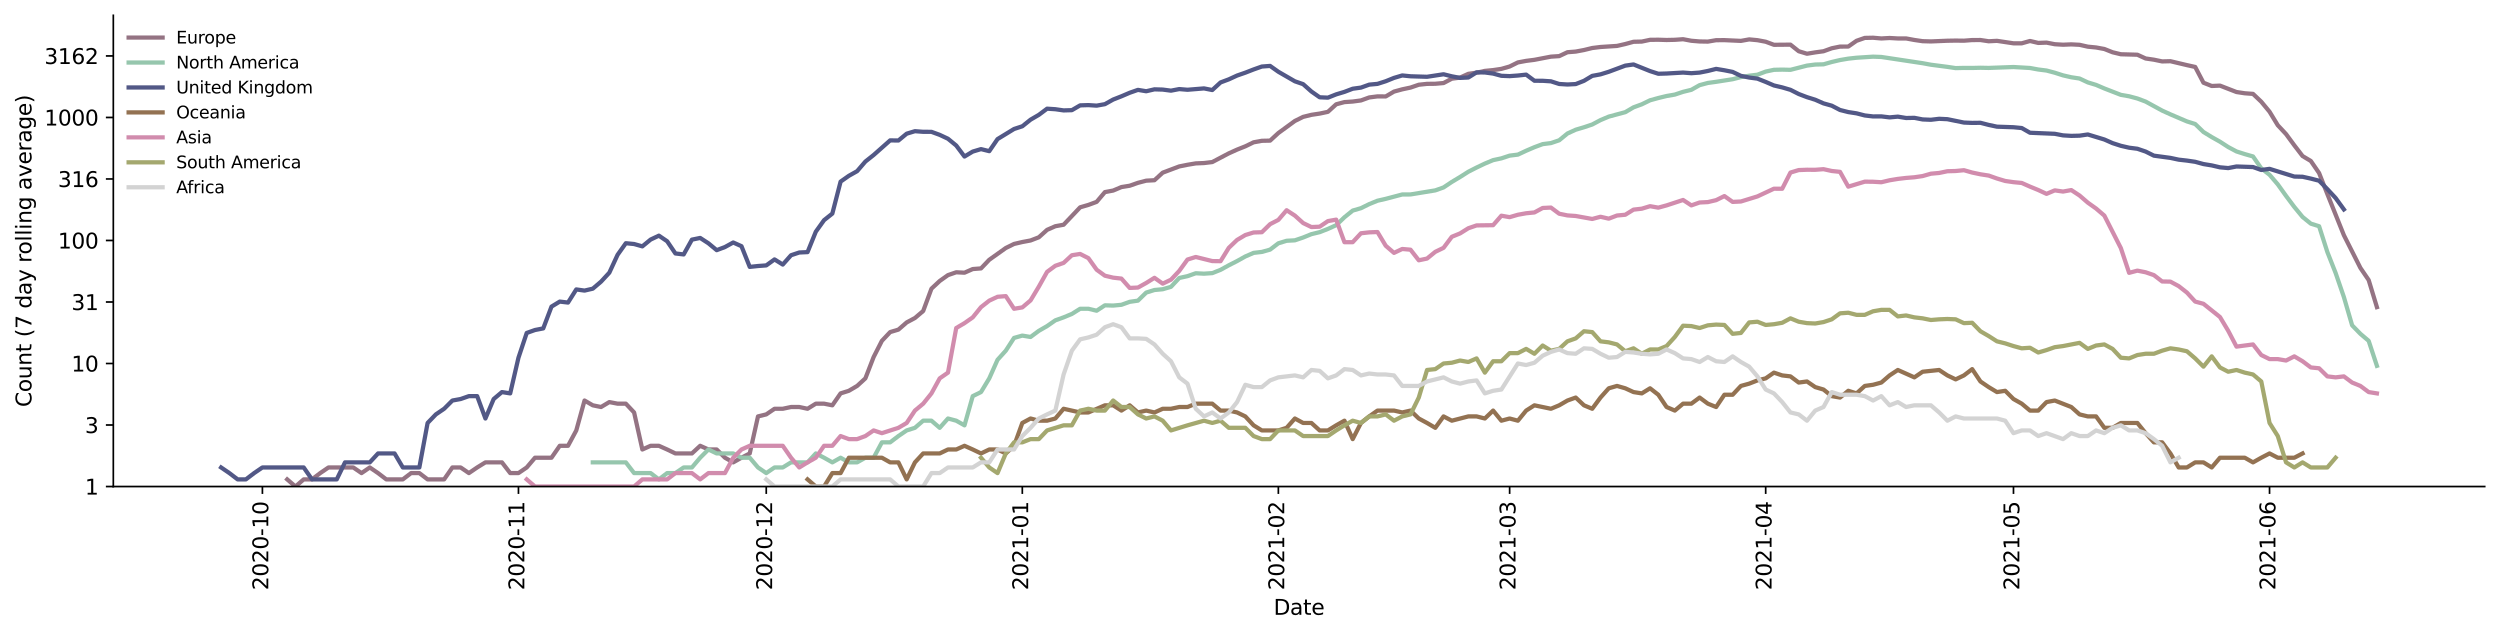 <?xml version="1.0" encoding="utf-8" standalone="no"?>
<!DOCTYPE svg PUBLIC "-//W3C//DTD SVG 1.1//EN"
  "http://www.w3.org/Graphics/SVG/1.1/DTD/svg11.dtd">
<svg height="298.621pt" version="1.1" viewBox="0 0 1176.528 298.621" width="1176.528pt" xmlns="http://www.w3.org/2000/svg" xmlns:xlink="http://www.w3.org/1999/xlink">
 <defs>
  <style type="text/css">*{stroke-linecap:butt;stroke-linejoin:round;}</style>
 </defs>
 <g id="figure_1">
  <g id="patch_1">
   <path d="M 0 298.621 
L 1176.528 298.621 
L 1176.528 0 
L 0 0 
z
" style="fill:#ffffff;"/>
  </g>
  <g id="axes_1">
   <g id="patch_2">
    <path d="M 53.328 228.96 
L 1169.328 228.96 
L 1169.328 7.2 
L 53.328 7.2 
z
" style="fill:#ffffff;"/>
   </g>
   <g id="matplotlib.axis_1">
    <g id="xtick_1">
     <g id="line2d_1">
      <defs>
       <path d="M 0 0 
L 0 3.5 
" id="maa27f90933" style="stroke:#000000;stroke-width:0.8;"/>
      </defs>
      <g>
       <use style="stroke:#000000;stroke-width:0.8;" x="123.491" xlink:href="#maa27f90933" y="228.96"/>
      </g>
     </g>
     <g id="text_1">
      <!-- 2020-10 -->
      <g transform="translate(126.251 277.743)rotate(-90)scale(0.1 -0.1)">
       <defs>
        <path d="M 1228 531 
L 3431 531 
L 3431 0 
L 469 0 
L 469 531 
Q 828 903 1448 1529 
Q 2069 2156 2228 2338 
Q 2531 2678 2651 2914 
Q 2772 3150 2772 3378 
Q 2772 3750 2511 3984 
Q 2250 4219 1831 4219 
Q 1534 4219 1204 4116 
Q 875 4013 500 3803 
L 500 4441 
Q 881 4594 1212 4672 
Q 1544 4750 1819 4750 
Q 2544 4750 2975 4387 
Q 3406 4025 3406 3419 
Q 3406 3131 3298 2873 
Q 3191 2616 2906 2266 
Q 2828 2175 2409 1742 
Q 1991 1309 1228 531 
z
" id="DejaVuSans-32" transform="scale(0.016)"/>
        <path d="M 2034 4250 
Q 1547 4250 1301 3770 
Q 1056 3291 1056 2328 
Q 1056 1369 1301 889 
Q 1547 409 2034 409 
Q 2525 409 2770 889 
Q 3016 1369 3016 2328 
Q 3016 3291 2770 3770 
Q 2525 4250 2034 4250 
z
M 2034 4750 
Q 2819 4750 3233 4129 
Q 3647 3509 3647 2328 
Q 3647 1150 3233 529 
Q 2819 -91 2034 -91 
Q 1250 -91 836 529 
Q 422 1150 422 2328 
Q 422 3509 836 4129 
Q 1250 4750 2034 4750 
z
" id="DejaVuSans-30" transform="scale(0.016)"/>
        <path d="M 313 2009 
L 1997 2009 
L 1997 1497 
L 313 1497 
L 313 2009 
z
" id="DejaVuSans-2d" transform="scale(0.016)"/>
        <path d="M 794 531 
L 1825 531 
L 1825 4091 
L 703 3866 
L 703 4441 
L 1819 4666 
L 2450 4666 
L 2450 531 
L 3481 531 
L 3481 0 
L 794 0 
L 794 531 
z
" id="DejaVuSans-31" transform="scale(0.016)"/>
       </defs>
       <use xlink:href="#DejaVuSans-32"/>
       <use x="63.623" xlink:href="#DejaVuSans-30"/>
       <use x="127.246" xlink:href="#DejaVuSans-32"/>
       <use x="190.869" xlink:href="#DejaVuSans-30"/>
       <use x="254.492" xlink:href="#DejaVuSans-2d"/>
       <use x="290.576" xlink:href="#DejaVuSans-31"/>
       <use x="354.199" xlink:href="#DejaVuSans-30"/>
      </g>
     </g>
    </g>
    <g id="xtick_2">
     <g id="line2d_2">
      <g>
       <use style="stroke:#000000;stroke-width:0.8;" x="243.993" xlink:href="#maa27f90933" y="228.96"/>
      </g>
     </g>
     <g id="text_2">
      <!-- 2020-11 -->
      <g transform="translate(246.752 277.743)rotate(-90)scale(0.1 -0.1)">
       <use xlink:href="#DejaVuSans-32"/>
       <use x="63.623" xlink:href="#DejaVuSans-30"/>
       <use x="127.246" xlink:href="#DejaVuSans-32"/>
       <use x="190.869" xlink:href="#DejaVuSans-30"/>
       <use x="254.492" xlink:href="#DejaVuSans-2d"/>
       <use x="290.576" xlink:href="#DejaVuSans-31"/>
       <use x="354.199" xlink:href="#DejaVuSans-31"/>
      </g>
     </g>
    </g>
    <g id="xtick_3">
     <g id="line2d_3">
      <g>
       <use style="stroke:#000000;stroke-width:0.8;" x="360.607" xlink:href="#maa27f90933" y="228.96"/>
      </g>
     </g>
     <g id="text_3">
      <!-- 2020-12 -->
      <g transform="translate(363.366 277.743)rotate(-90)scale(0.1 -0.1)">
       <use xlink:href="#DejaVuSans-32"/>
       <use x="63.623" xlink:href="#DejaVuSans-30"/>
       <use x="127.246" xlink:href="#DejaVuSans-32"/>
       <use x="190.869" xlink:href="#DejaVuSans-30"/>
       <use x="254.492" xlink:href="#DejaVuSans-2d"/>
       <use x="290.576" xlink:href="#DejaVuSans-31"/>
       <use x="354.199" xlink:href="#DejaVuSans-32"/>
      </g>
     </g>
    </g>
    <g id="xtick_4">
     <g id="line2d_4">
      <g>
       <use style="stroke:#000000;stroke-width:0.8;" x="481.109" xlink:href="#maa27f90933" y="228.96"/>
      </g>
     </g>
     <g id="text_4">
      <!-- 2021-01 -->
      <g transform="translate(483.868 277.743)rotate(-90)scale(0.1 -0.1)">
       <use xlink:href="#DejaVuSans-32"/>
       <use x="63.623" xlink:href="#DejaVuSans-30"/>
       <use x="127.246" xlink:href="#DejaVuSans-32"/>
       <use x="190.869" xlink:href="#DejaVuSans-31"/>
       <use x="254.492" xlink:href="#DejaVuSans-2d"/>
       <use x="290.576" xlink:href="#DejaVuSans-30"/>
       <use x="354.199" xlink:href="#DejaVuSans-31"/>
      </g>
     </g>
    </g>
    <g id="xtick_5">
     <g id="line2d_5">
      <g>
       <use style="stroke:#000000;stroke-width:0.8;" x="601.61" xlink:href="#maa27f90933" y="228.96"/>
      </g>
     </g>
     <g id="text_5">
      <!-- 2021-02 -->
      <g transform="translate(604.37 277.743)rotate(-90)scale(0.1 -0.1)">
       <use xlink:href="#DejaVuSans-32"/>
       <use x="63.623" xlink:href="#DejaVuSans-30"/>
       <use x="127.246" xlink:href="#DejaVuSans-32"/>
       <use x="190.869" xlink:href="#DejaVuSans-31"/>
       <use x="254.492" xlink:href="#DejaVuSans-2d"/>
       <use x="290.576" xlink:href="#DejaVuSans-30"/>
       <use x="354.199" xlink:href="#DejaVuSans-32"/>
      </g>
     </g>
    </g>
    <g id="xtick_6">
     <g id="line2d_6">
      <g>
       <use style="stroke:#000000;stroke-width:0.8;" x="710.45" xlink:href="#maa27f90933" y="228.96"/>
      </g>
     </g>
     <g id="text_6">
      <!-- 2021-03 -->
      <g transform="translate(713.21 277.743)rotate(-90)scale(0.1 -0.1)">
       <defs>
        <path d="M 2597 2516 
Q 3050 2419 3304 2112 
Q 3559 1806 3559 1356 
Q 3559 666 3084 287 
Q 2609 -91 1734 -91 
Q 1441 -91 1130 -33 
Q 819 25 488 141 
L 488 750 
Q 750 597 1062 519 
Q 1375 441 1716 441 
Q 2309 441 2620 675 
Q 2931 909 2931 1356 
Q 2931 1769 2642 2001 
Q 2353 2234 1838 2234 
L 1294 2234 
L 1294 2753 
L 1863 2753 
Q 2328 2753 2575 2939 
Q 2822 3125 2822 3475 
Q 2822 3834 2567 4026 
Q 2313 4219 1838 4219 
Q 1578 4219 1281 4162 
Q 984 4106 628 3988 
L 628 4550 
Q 988 4650 1302 4700 
Q 1616 4750 1894 4750 
Q 2613 4750 3031 4423 
Q 3450 4097 3450 3541 
Q 3450 3153 3228 2886 
Q 3006 2619 2597 2516 
z
" id="DejaVuSans-33" transform="scale(0.016)"/>
       </defs>
       <use xlink:href="#DejaVuSans-32"/>
       <use x="63.623" xlink:href="#DejaVuSans-30"/>
       <use x="127.246" xlink:href="#DejaVuSans-32"/>
       <use x="190.869" xlink:href="#DejaVuSans-31"/>
       <use x="254.492" xlink:href="#DejaVuSans-2d"/>
       <use x="290.576" xlink:href="#DejaVuSans-30"/>
       <use x="354.199" xlink:href="#DejaVuSans-33"/>
      </g>
     </g>
    </g>
    <g id="xtick_7">
     <g id="line2d_7">
      <g>
       <use style="stroke:#000000;stroke-width:0.8;" x="830.952" xlink:href="#maa27f90933" y="228.96"/>
      </g>
     </g>
     <g id="text_7">
      <!-- 2021-04 -->
      <g transform="translate(833.711 277.743)rotate(-90)scale(0.1 -0.1)">
       <defs>
        <path d="M 2419 4116 
L 825 1625 
L 2419 1625 
L 2419 4116 
z
M 2253 4666 
L 3047 4666 
L 3047 1625 
L 3713 1625 
L 3713 1100 
L 3047 1100 
L 3047 0 
L 2419 0 
L 2419 1100 
L 313 1100 
L 313 1709 
L 2253 4666 
z
" id="DejaVuSans-34" transform="scale(0.016)"/>
       </defs>
       <use xlink:href="#DejaVuSans-32"/>
       <use x="63.623" xlink:href="#DejaVuSans-30"/>
       <use x="127.246" xlink:href="#DejaVuSans-32"/>
       <use x="190.869" xlink:href="#DejaVuSans-31"/>
       <use x="254.492" xlink:href="#DejaVuSans-2d"/>
       <use x="290.576" xlink:href="#DejaVuSans-30"/>
       <use x="354.199" xlink:href="#DejaVuSans-34"/>
      </g>
     </g>
    </g>
    <g id="xtick_8">
     <g id="line2d_8">
      <g>
       <use style="stroke:#000000;stroke-width:0.8;" x="947.566" xlink:href="#maa27f90933" y="228.96"/>
      </g>
     </g>
     <g id="text_8">
      <!-- 2021-05 -->
      <g transform="translate(950.326 277.743)rotate(-90)scale(0.1 -0.1)">
       <defs>
        <path d="M 691 4666 
L 3169 4666 
L 3169 4134 
L 1269 4134 
L 1269 2991 
Q 1406 3038 1543 3061 
Q 1681 3084 1819 3084 
Q 2600 3084 3056 2656 
Q 3513 2228 3513 1497 
Q 3513 744 3044 326 
Q 2575 -91 1722 -91 
Q 1428 -91 1123 -41 
Q 819 9 494 109 
L 494 744 
Q 775 591 1075 516 
Q 1375 441 1709 441 
Q 2250 441 2565 725 
Q 2881 1009 2881 1497 
Q 2881 1984 2565 2268 
Q 2250 2553 1709 2553 
Q 1456 2553 1204 2497 
Q 953 2441 691 2322 
L 691 4666 
z
" id="DejaVuSans-35" transform="scale(0.016)"/>
       </defs>
       <use xlink:href="#DejaVuSans-32"/>
       <use x="63.623" xlink:href="#DejaVuSans-30"/>
       <use x="127.246" xlink:href="#DejaVuSans-32"/>
       <use x="190.869" xlink:href="#DejaVuSans-31"/>
       <use x="254.492" xlink:href="#DejaVuSans-2d"/>
       <use x="290.576" xlink:href="#DejaVuSans-30"/>
       <use x="354.199" xlink:href="#DejaVuSans-35"/>
      </g>
     </g>
    </g>
    <g id="xtick_9">
     <g id="line2d_9">
      <g>
       <use style="stroke:#000000;stroke-width:0.8;" x="1068.068" xlink:href="#maa27f90933" y="228.96"/>
      </g>
     </g>
     <g id="text_9">
      <!-- 2021-06 -->
      <g transform="translate(1070.827 277.743)rotate(-90)scale(0.1 -0.1)">
       <defs>
        <path d="M 2113 2584 
Q 1688 2584 1439 2293 
Q 1191 2003 1191 1497 
Q 1191 994 1439 701 
Q 1688 409 2113 409 
Q 2538 409 2786 701 
Q 3034 994 3034 1497 
Q 3034 2003 2786 2293 
Q 2538 2584 2113 2584 
z
M 3366 4563 
L 3366 3988 
Q 3128 4100 2886 4159 
Q 2644 4219 2406 4219 
Q 1781 4219 1451 3797 
Q 1122 3375 1075 2522 
Q 1259 2794 1537 2939 
Q 1816 3084 2150 3084 
Q 2853 3084 3261 2657 
Q 3669 2231 3669 1497 
Q 3669 778 3244 343 
Q 2819 -91 2113 -91 
Q 1303 -91 875 529 
Q 447 1150 447 2328 
Q 447 3434 972 4092 
Q 1497 4750 2381 4750 
Q 2619 4750 2861 4703 
Q 3103 4656 3366 4563 
z
" id="DejaVuSans-36" transform="scale(0.016)"/>
       </defs>
       <use xlink:href="#DejaVuSans-32"/>
       <use x="63.623" xlink:href="#DejaVuSans-30"/>
       <use x="127.246" xlink:href="#DejaVuSans-32"/>
       <use x="190.869" xlink:href="#DejaVuSans-31"/>
       <use x="254.492" xlink:href="#DejaVuSans-2d"/>
       <use x="290.576" xlink:href="#DejaVuSans-30"/>
       <use x="354.199" xlink:href="#DejaVuSans-36"/>
      </g>
     </g>
    </g>
    <g id="text_10">
     <!-- Date -->
     <g transform="translate(599.377 289.341)scale(0.1 -0.1)">
      <defs>
       <path d="M 1259 4147 
L 1259 519 
L 2022 519 
Q 2988 519 3436 956 
Q 3884 1394 3884 2338 
Q 3884 3275 3436 3711 
Q 2988 4147 2022 4147 
L 1259 4147 
z
M 628 4666 
L 1925 4666 
Q 3281 4666 3915 4102 
Q 4550 3538 4550 2338 
Q 4550 1131 3912 565 
Q 3275 0 1925 0 
L 628 0 
L 628 4666 
z
" id="DejaVuSans-44" transform="scale(0.016)"/>
       <path d="M 2194 1759 
Q 1497 1759 1228 1600 
Q 959 1441 959 1056 
Q 959 750 1161 570 
Q 1363 391 1709 391 
Q 2188 391 2477 730 
Q 2766 1069 2766 1631 
L 2766 1759 
L 2194 1759 
z
M 3341 1997 
L 3341 0 
L 2766 0 
L 2766 531 
Q 2569 213 2275 61 
Q 1981 -91 1556 -91 
Q 1019 -91 701 211 
Q 384 513 384 1019 
Q 384 1609 779 1909 
Q 1175 2209 1959 2209 
L 2766 2209 
L 2766 2266 
Q 2766 2663 2505 2880 
Q 2244 3097 1772 3097 
Q 1472 3097 1187 3025 
Q 903 2953 641 2809 
L 641 3341 
Q 956 3463 1253 3523 
Q 1550 3584 1831 3584 
Q 2591 3584 2966 3190 
Q 3341 2797 3341 1997 
z
" id="DejaVuSans-61" transform="scale(0.016)"/>
       <path d="M 1172 4494 
L 1172 3500 
L 2356 3500 
L 2356 3053 
L 1172 3053 
L 1172 1153 
Q 1172 725 1289 603 
Q 1406 481 1766 481 
L 2356 481 
L 2356 0 
L 1766 0 
Q 1100 0 847 248 
Q 594 497 594 1153 
L 594 3053 
L 172 3053 
L 172 3500 
L 594 3500 
L 594 4494 
L 1172 4494 
z
" id="DejaVuSans-74" transform="scale(0.016)"/>
       <path d="M 3597 1894 
L 3597 1613 
L 953 1613 
Q 991 1019 1311 708 
Q 1631 397 2203 397 
Q 2534 397 2845 478 
Q 3156 559 3463 722 
L 3463 178 
Q 3153 47 2828 -22 
Q 2503 -91 2169 -91 
Q 1331 -91 842 396 
Q 353 884 353 1716 
Q 353 2575 817 3079 
Q 1281 3584 2069 3584 
Q 2775 3584 3186 3129 
Q 3597 2675 3597 1894 
z
M 3022 2063 
Q 3016 2534 2758 2815 
Q 2500 3097 2075 3097 
Q 1594 3097 1305 2825 
Q 1016 2553 972 2059 
L 3022 2063 
z
" id="DejaVuSans-65" transform="scale(0.016)"/>
      </defs>
      <use xlink:href="#DejaVuSans-44"/>
      <use x="77.002" xlink:href="#DejaVuSans-61"/>
      <use x="138.281" xlink:href="#DejaVuSans-74"/>
      <use x="177.49" xlink:href="#DejaVuSans-65"/>
     </g>
    </g>
   </g>
   <g id="matplotlib.axis_2">
    <g id="ytick_1">
     <g id="line2d_10">
      <defs>
       <path d="M 0 0 
L -3.5 0 
" id="mbaa1371c79" style="stroke:#000000;stroke-width:0.8;"/>
      </defs>
      <g>
       <use style="stroke:#000000;stroke-width:0.8;" x="53.328" xlink:href="#mbaa1371c79" y="228.96"/>
      </g>
     </g>
     <g id="text_11">
      <!-- 1 -->
      <g transform="translate(39.966 232.759)scale(0.1 -0.1)">
       <use xlink:href="#DejaVuSans-31"/>
      </g>
     </g>
    </g>
    <g id="ytick_2">
     <g id="line2d_11">
      <g>
       <use style="stroke:#000000;stroke-width:0.8;" x="53.328" xlink:href="#mbaa1371c79" y="200.013"/>
      </g>
     </g>
     <g id="text_12">
      <!-- 3 -->
      <g transform="translate(39.966 203.812)scale(0.1 -0.1)">
       <use xlink:href="#DejaVuSans-33"/>
      </g>
     </g>
    </g>
    <g id="ytick_3">
     <g id="line2d_12">
      <g>
       <use style="stroke:#000000;stroke-width:0.8;" x="53.328" xlink:href="#mbaa1371c79" y="171.065"/>
      </g>
     </g>
     <g id="text_13">
      <!-- 10 -->
      <g transform="translate(33.603 174.864)scale(0.1 -0.1)">
       <use xlink:href="#DejaVuSans-31"/>
       <use x="63.623" xlink:href="#DejaVuSans-30"/>
      </g>
     </g>
    </g>
    <g id="ytick_4">
     <g id="line2d_13">
      <g>
       <use style="stroke:#000000;stroke-width:0.8;" x="53.328" xlink:href="#mbaa1371c79" y="142.118"/>
      </g>
     </g>
     <g id="text_14">
      <!-- 31 -->
      <g transform="translate(33.603 145.917)scale(0.1 -0.1)">
       <use xlink:href="#DejaVuSans-33"/>
       <use x="63.623" xlink:href="#DejaVuSans-31"/>
      </g>
     </g>
    </g>
    <g id="ytick_5">
     <g id="line2d_14">
      <g>
       <use style="stroke:#000000;stroke-width:0.8;" x="53.328" xlink:href="#mbaa1371c79" y="113.17"/>
      </g>
     </g>
     <g id="text_15">
      <!-- 100 -->
      <g transform="translate(27.241 116.97)scale(0.1 -0.1)">
       <use xlink:href="#DejaVuSans-31"/>
       <use x="63.623" xlink:href="#DejaVuSans-30"/>
       <use x="127.246" xlink:href="#DejaVuSans-30"/>
      </g>
     </g>
    </g>
    <g id="ytick_6">
     <g id="line2d_15">
      <g>
       <use style="stroke:#000000;stroke-width:0.8;" x="53.328" xlink:href="#mbaa1371c79" y="84.223"/>
      </g>
     </g>
     <g id="text_16">
      <!-- 316 -->
      <g transform="translate(27.241 88.022)scale(0.1 -0.1)">
       <use xlink:href="#DejaVuSans-33"/>
       <use x="63.623" xlink:href="#DejaVuSans-31"/>
       <use x="127.246" xlink:href="#DejaVuSans-36"/>
      </g>
     </g>
    </g>
    <g id="ytick_7">
     <g id="line2d_16">
      <g>
       <use style="stroke:#000000;stroke-width:0.8;" x="53.328" xlink:href="#mbaa1371c79" y="55.276"/>
      </g>
     </g>
     <g id="text_17">
      <!-- 1000 -->
      <g transform="translate(20.878 59.075)scale(0.1 -0.1)">
       <use xlink:href="#DejaVuSans-31"/>
       <use x="63.623" xlink:href="#DejaVuSans-30"/>
       <use x="127.246" xlink:href="#DejaVuSans-30"/>
       <use x="190.869" xlink:href="#DejaVuSans-30"/>
      </g>
     </g>
    </g>
    <g id="ytick_8">
     <g id="line2d_17">
      <g>
       <use style="stroke:#000000;stroke-width:0.8;" x="53.328" xlink:href="#mbaa1371c79" y="26.328"/>
      </g>
     </g>
     <g id="text_18">
      <!-- 3162 -->
      <g transform="translate(20.878 30.127)scale(0.1 -0.1)">
       <use xlink:href="#DejaVuSans-33"/>
       <use x="63.623" xlink:href="#DejaVuSans-31"/>
       <use x="127.246" xlink:href="#DejaVuSans-36"/>
       <use x="190.869" xlink:href="#DejaVuSans-32"/>
      </g>
     </g>
    </g>
    <g id="text_19">
     <!-- Count (7 day rolling average) -->
     <g transform="translate(14.798 191.548)rotate(-90)scale(0.1 -0.1)">
      <defs>
       <path d="M 4122 4306 
L 4122 3641 
Q 3803 3938 3442 4084 
Q 3081 4231 2675 4231 
Q 1875 4231 1450 3742 
Q 1025 3253 1025 2328 
Q 1025 1406 1450 917 
Q 1875 428 2675 428 
Q 3081 428 3442 575 
Q 3803 722 4122 1019 
L 4122 359 
Q 3791 134 3420 21 
Q 3050 -91 2638 -91 
Q 1578 -91 968 557 
Q 359 1206 359 2328 
Q 359 3453 968 4101 
Q 1578 4750 2638 4750 
Q 3056 4750 3426 4639 
Q 3797 4528 4122 4306 
z
" id="DejaVuSans-43" transform="scale(0.016)"/>
       <path d="M 1959 3097 
Q 1497 3097 1228 2736 
Q 959 2375 959 1747 
Q 959 1119 1226 758 
Q 1494 397 1959 397 
Q 2419 397 2687 759 
Q 2956 1122 2956 1747 
Q 2956 2369 2687 2733 
Q 2419 3097 1959 3097 
z
M 1959 3584 
Q 2709 3584 3137 3096 
Q 3566 2609 3566 1747 
Q 3566 888 3137 398 
Q 2709 -91 1959 -91 
Q 1206 -91 779 398 
Q 353 888 353 1747 
Q 353 2609 779 3096 
Q 1206 3584 1959 3584 
z
" id="DejaVuSans-6f" transform="scale(0.016)"/>
       <path d="M 544 1381 
L 544 3500 
L 1119 3500 
L 1119 1403 
Q 1119 906 1312 657 
Q 1506 409 1894 409 
Q 2359 409 2629 706 
Q 2900 1003 2900 1516 
L 2900 3500 
L 3475 3500 
L 3475 0 
L 2900 0 
L 2900 538 
Q 2691 219 2414 64 
Q 2138 -91 1772 -91 
Q 1169 -91 856 284 
Q 544 659 544 1381 
z
M 1991 3584 
L 1991 3584 
z
" id="DejaVuSans-75" transform="scale(0.016)"/>
       <path d="M 3513 2113 
L 3513 0 
L 2938 0 
L 2938 2094 
Q 2938 2591 2744 2837 
Q 2550 3084 2163 3084 
Q 1697 3084 1428 2787 
Q 1159 2491 1159 1978 
L 1159 0 
L 581 0 
L 581 3500 
L 1159 3500 
L 1159 2956 
Q 1366 3272 1645 3428 
Q 1925 3584 2291 3584 
Q 2894 3584 3203 3211 
Q 3513 2838 3513 2113 
z
" id="DejaVuSans-6e" transform="scale(0.016)"/>
       <path id="DejaVuSans-20" transform="scale(0.016)"/>
       <path d="M 1984 4856 
Q 1566 4138 1362 3434 
Q 1159 2731 1159 2009 
Q 1159 1288 1364 580 
Q 1569 -128 1984 -844 
L 1484 -844 
Q 1016 -109 783 600 
Q 550 1309 550 2009 
Q 550 2706 781 3412 
Q 1013 4119 1484 4856 
L 1984 4856 
z
" id="DejaVuSans-28" transform="scale(0.016)"/>
       <path d="M 525 4666 
L 3525 4666 
L 3525 4397 
L 1831 0 
L 1172 0 
L 2766 4134 
L 525 4134 
L 525 4666 
z
" id="DejaVuSans-37" transform="scale(0.016)"/>
       <path d="M 2906 2969 
L 2906 4863 
L 3481 4863 
L 3481 0 
L 2906 0 
L 2906 525 
Q 2725 213 2448 61 
Q 2172 -91 1784 -91 
Q 1150 -91 751 415 
Q 353 922 353 1747 
Q 353 2572 751 3078 
Q 1150 3584 1784 3584 
Q 2172 3584 2448 3432 
Q 2725 3281 2906 2969 
z
M 947 1747 
Q 947 1113 1208 752 
Q 1469 391 1925 391 
Q 2381 391 2643 752 
Q 2906 1113 2906 1747 
Q 2906 2381 2643 2742 
Q 2381 3103 1925 3103 
Q 1469 3103 1208 2742 
Q 947 2381 947 1747 
z
" id="DejaVuSans-64" transform="scale(0.016)"/>
       <path d="M 2059 -325 
Q 1816 -950 1584 -1140 
Q 1353 -1331 966 -1331 
L 506 -1331 
L 506 -850 
L 844 -850 
Q 1081 -850 1212 -737 
Q 1344 -625 1503 -206 
L 1606 56 
L 191 3500 
L 800 3500 
L 1894 763 
L 2988 3500 
L 3597 3500 
L 2059 -325 
z
" id="DejaVuSans-79" transform="scale(0.016)"/>
       <path d="M 2631 2963 
Q 2534 3019 2420 3045 
Q 2306 3072 2169 3072 
Q 1681 3072 1420 2755 
Q 1159 2438 1159 1844 
L 1159 0 
L 581 0 
L 581 3500 
L 1159 3500 
L 1159 2956 
Q 1341 3275 1631 3429 
Q 1922 3584 2338 3584 
Q 2397 3584 2469 3576 
Q 2541 3569 2628 3553 
L 2631 2963 
z
" id="DejaVuSans-72" transform="scale(0.016)"/>
       <path d="M 603 4863 
L 1178 4863 
L 1178 0 
L 603 0 
L 603 4863 
z
" id="DejaVuSans-6c" transform="scale(0.016)"/>
       <path d="M 603 3500 
L 1178 3500 
L 1178 0 
L 603 0 
L 603 3500 
z
M 603 4863 
L 1178 4863 
L 1178 4134 
L 603 4134 
L 603 4863 
z
" id="DejaVuSans-69" transform="scale(0.016)"/>
       <path d="M 2906 1791 
Q 2906 2416 2648 2759 
Q 2391 3103 1925 3103 
Q 1463 3103 1205 2759 
Q 947 2416 947 1791 
Q 947 1169 1205 825 
Q 1463 481 1925 481 
Q 2391 481 2648 825 
Q 2906 1169 2906 1791 
z
M 3481 434 
Q 3481 -459 3084 -895 
Q 2688 -1331 1869 -1331 
Q 1566 -1331 1297 -1286 
Q 1028 -1241 775 -1147 
L 775 -588 
Q 1028 -725 1275 -790 
Q 1522 -856 1778 -856 
Q 2344 -856 2625 -561 
Q 2906 -266 2906 331 
L 2906 616 
Q 2728 306 2450 153 
Q 2172 0 1784 0 
Q 1141 0 747 490 
Q 353 981 353 1791 
Q 353 2603 747 3093 
Q 1141 3584 1784 3584 
Q 2172 3584 2450 3431 
Q 2728 3278 2906 2969 
L 2906 3500 
L 3481 3500 
L 3481 434 
z
" id="DejaVuSans-67" transform="scale(0.016)"/>
       <path d="M 191 3500 
L 800 3500 
L 1894 563 
L 2988 3500 
L 3597 3500 
L 2284 0 
L 1503 0 
L 191 3500 
z
" id="DejaVuSans-76" transform="scale(0.016)"/>
       <path d="M 513 4856 
L 1013 4856 
Q 1481 4119 1714 3412 
Q 1947 2706 1947 2009 
Q 1947 1309 1714 600 
Q 1481 -109 1013 -844 
L 513 -844 
Q 928 -128 1133 580 
Q 1338 1288 1338 2009 
Q 1338 2731 1133 3434 
Q 928 4138 513 4856 
z
" id="DejaVuSans-29" transform="scale(0.016)"/>
      </defs>
      <use xlink:href="#DejaVuSans-43"/>
      <use x="69.824" xlink:href="#DejaVuSans-6f"/>
      <use x="131.006" xlink:href="#DejaVuSans-75"/>
      <use x="194.385" xlink:href="#DejaVuSans-6e"/>
      <use x="257.764" xlink:href="#DejaVuSans-74"/>
      <use x="296.973" xlink:href="#DejaVuSans-20"/>
      <use x="328.76" xlink:href="#DejaVuSans-28"/>
      <use x="367.773" xlink:href="#DejaVuSans-37"/>
      <use x="431.396" xlink:href="#DejaVuSans-20"/>
      <use x="463.184" xlink:href="#DejaVuSans-64"/>
      <use x="526.66" xlink:href="#DejaVuSans-61"/>
      <use x="587.939" xlink:href="#DejaVuSans-79"/>
      <use x="647.119" xlink:href="#DejaVuSans-20"/>
      <use x="678.906" xlink:href="#DejaVuSans-72"/>
      <use x="717.77" xlink:href="#DejaVuSans-6f"/>
      <use x="778.951" xlink:href="#DejaVuSans-6c"/>
      <use x="806.734" xlink:href="#DejaVuSans-6c"/>
      <use x="834.518" xlink:href="#DejaVuSans-69"/>
      <use x="862.301" xlink:href="#DejaVuSans-6e"/>
      <use x="925.68" xlink:href="#DejaVuSans-67"/>
      <use x="989.156" xlink:href="#DejaVuSans-20"/>
      <use x="1020.943" xlink:href="#DejaVuSans-61"/>
      <use x="1082.223" xlink:href="#DejaVuSans-76"/>
      <use x="1141.402" xlink:href="#DejaVuSans-65"/>
      <use x="1202.926" xlink:href="#DejaVuSans-72"/>
      <use x="1244.039" xlink:href="#DejaVuSans-61"/>
      <use x="1305.318" xlink:href="#DejaVuSans-67"/>
      <use x="1368.795" xlink:href="#DejaVuSans-65"/>
      <use x="1430.318" xlink:href="#DejaVuSans-29"/>
     </g>
    </g>
   </g>
   <g id="line2d_18">
    <path clip-path="url(#p28f37cad5c)" d="M 135.153 225.603 
L 139.04 228.96 
L 142.927 225.603 
L 146.814 225.603 
L 150.701 222.641 
L 154.588 219.992 
L 166.25 219.992 
L 170.137 222.641 
L 174.024 219.992 
L 177.911 222.641 
L 181.798 225.603 
L 189.573 225.603 
L 193.46 222.641 
L 197.347 222.641 
L 201.234 225.603 
L 209.008 225.603 
L 212.896 219.992 
L 216.783 219.992 
L 220.67 222.641 
L 224.557 219.992 
L 228.444 217.596 
L 236.218 217.596 
L 240.106 222.641 
L 243.993 222.641 
L 247.88 219.992 
L 251.767 215.408 
L 259.541 215.408 
L 263.428 209.797 
L 267.316 209.797 
L 271.203 202.564 
L 275.09 188.493 
L 278.977 190.746 
L 282.864 191.545 
L 286.751 189.222 
L 290.638 189.973 
L 294.526 189.973 
L 298.413 194.104 
L 302.3 211.532 
L 306.187 209.797 
L 310.074 209.797 
L 313.961 211.532 
L 317.849 213.395 
L 325.623 213.395 
L 329.51 209.797 
L 333.397 211.532 
L 337.284 211.532 
L 341.171 215.408 
L 345.059 217.596 
L 348.946 215.408 
L 352.833 213.395 
L 356.72 195.967 
L 360.607 195.018 
L 364.494 192.369 
L 368.381 192.369 
L 372.269 191.545 
L 376.156 191.545 
L 380.043 192.369 
L 383.93 189.973 
L 387.817 189.973 
L 391.704 190.746 
L 395.591 185.136 
L 399.479 183.909 
L 403.366 181.622 
L 407.253 178.06 
L 411.14 168.024 
L 415.027 160.396 
L 418.914 156.286 
L 422.801 155.117 
L 426.689 151.735 
L 430.576 149.659 
L 434.463 146.359 
L 438.35 135.852 
L 442.237 132.231 
L 446.124 129.475 
L 450.012 128.137 
L 453.899 128.333 
L 457.786 126.62 
L 461.673 126.315 
L 465.56 122.241 
L 473.334 116.713 
L 477.222 114.803 
L 481.109 113.899 
L 484.996 113.17 
L 488.883 111.672 
L 492.77 108.171 
L 496.657 106.463 
L 500.544 105.758 
L 508.319 97.567 
L 512.206 96.434 
L 516.093 94.999 
L 519.98 90.406 
L 523.867 89.676 
L 527.754 88.038 
L 531.642 87.411 
L 535.529 86.043 
L 539.416 85.026 
L 543.303 84.816 
L 547.19 81.254 
L 554.964 78.323 
L 558.852 77.545 
L 562.739 76.892 
L 566.626 76.731 
L 570.513 76.263 
L 578.287 72.171 
L 582.175 70.412 
L 586.062 68.861 
L 589.949 66.973 
L 593.836 66.262 
L 597.723 66.179 
L 601.61 62.605 
L 609.385 56.927 
L 613.272 55.004 
L 617.159 54.042 
L 621.046 53.454 
L 624.933 52.632 
L 628.82 49.086 
L 632.707 48.049 
L 636.595 47.786 
L 640.482 47.269 
L 644.369 45.859 
L 648.256 45.358 
L 652.143 45.389 
L 656.03 43.102 
L 659.917 42.04 
L 663.805 41.213 
L 667.692 39.88 
L 671.579 39.465 
L 675.466 39.417 
L 679.353 39.077 
L 683.24 37.038 
L 687.127 36.522 
L 691.015 34.746 
L 694.902 34.201 
L 698.789 33.364 
L 702.676 32.987 
L 706.563 32.413 
L 710.45 31.298 
L 714.338 29.375 
L 718.225 28.649 
L 722.112 28.152 
L 729.886 26.659 
L 733.773 26.41 
L 737.66 24.579 
L 741.548 24.274 
L 745.435 23.541 
L 749.322 22.597 
L 753.209 22.115 
L 760.983 21.609 
L 764.87 20.722 
L 768.758 19.661 
L 772.645 19.566 
L 776.532 18.742 
L 780.419 18.699 
L 784.306 18.821 
L 788.193 18.733 
L 792.08 18.455 
L 795.968 19.185 
L 799.855 19.509 
L 803.742 19.576 
L 807.629 18.916 
L 811.516 18.889 
L 819.291 19.242 
L 823.178 18.541 
L 827.065 18.907 
L 830.952 19.637 
L 834.839 21.083 
L 842.613 21.012 
L 846.501 24.112 
L 850.388 25.289 
L 854.275 24.646 
L 858.162 24.119 
L 862.049 22.717 
L 865.936 21.924 
L 869.823 21.909 
L 873.711 19.196 
L 877.598 17.842 
L 881.485 17.76 
L 885.372 18.096 
L 889.259 17.881 
L 893.146 18.098 
L 897.033 18.095 
L 900.921 18.811 
L 904.808 19.384 
L 908.695 19.496 
L 916.469 19.171 
L 920.356 19.103 
L 924.243 19.154 
L 928.131 18.851 
L 932.018 18.834 
L 935.905 19.419 
L 939.792 19.219 
L 947.566 20.386 
L 951.454 20.384 
L 955.341 19.287 
L 959.228 20.199 
L 963.115 20.056 
L 967.002 20.808 
L 970.889 21.043 
L 974.776 20.885 
L 978.664 21.085 
L 982.551 21.967 
L 986.438 22.343 
L 990.325 23.059 
L 994.212 24.601 
L 998.099 25.534 
L 1005.874 25.754 
L 1009.761 27.525 
L 1013.648 28.091 
L 1017.535 28.903 
L 1021.422 28.804 
L 1029.196 30.649 
L 1033.084 31.506 
L 1036.971 38.926 
L 1040.858 40.465 
L 1044.745 40.292 
L 1052.519 43.308 
L 1056.406 43.898 
L 1060.294 44.185 
L 1064.181 47.877 
L 1068.068 52.574 
L 1071.955 58.951 
L 1075.842 63.105 
L 1079.729 68.39 
L 1083.617 73.447 
L 1087.504 75.763 
L 1091.391 81.437 
L 1095.278 91.323 
L 1103.052 110.676 
L 1110.827 126.074 
L 1114.714 131.775 
L 1118.601 144.544 
L 1118.601 144.544 
" style="fill:none;stroke:#947383;stroke-linecap:square;stroke-width:2;"/>
   </g>
   <g id="line2d_19">
    <path clip-path="url(#p28f37cad5c)" d="M 278.977 217.596 
L 294.526 217.596 
L 298.413 222.641 
L 306.187 222.641 
L 310.074 225.603 
L 313.961 222.641 
L 317.849 222.641 
L 321.736 219.992 
L 325.623 219.992 
L 329.51 215.408 
L 333.397 211.532 
L 337.284 213.395 
L 345.059 213.395 
L 348.946 215.408 
L 352.833 215.408 
L 356.72 219.992 
L 360.607 222.641 
L 364.494 219.992 
L 368.381 219.992 
L 372.269 217.596 
L 380.043 217.596 
L 383.93 213.395 
L 387.817 215.408 
L 391.704 217.596 
L 395.591 215.408 
L 399.479 217.596 
L 403.366 217.596 
L 407.253 215.408 
L 411.14 215.408 
L 415.027 208.175 
L 418.914 208.175 
L 422.801 205.213 
L 426.689 202.564 
L 430.576 201.337 
L 434.463 197.98 
L 438.35 197.98 
L 442.237 201.337 
L 446.124 196.953 
L 450.012 197.98 
L 453.899 200.167 
L 457.786 186.426 
L 461.673 184.515 
L 465.56 178.06 
L 469.447 169.331 
L 473.334 165.027 
L 477.222 159.024 
L 481.109 157.936 
L 484.996 158.583 
L 488.883 155.695 
L 492.77 153.458 
L 496.657 150.756 
L 500.544 149.354 
L 504.432 147.741 
L 508.319 145.306 
L 512.206 145.306 
L 516.093 146.225 
L 519.98 143.683 
L 523.867 143.804 
L 527.754 143.442 
L 531.642 142.045 
L 535.529 141.485 
L 539.416 137.689 
L 543.303 136.48 
L 547.19 136.119 
L 551.077 134.982 
L 554.964 130.815 
L 558.852 129.96 
L 562.739 128.597 
L 566.626 128.797 
L 570.513 128.531 
L 574.4 126.991 
L 578.287 124.845 
L 582.175 122.867 
L 586.062 120.693 
L 589.949 119.007 
L 593.836 118.558 
L 597.723 117.469 
L 601.61 114.498 
L 605.497 113.315 
L 609.385 113.099 
L 613.272 111.773 
L 617.159 110.193 
L 621.046 109.254 
L 624.933 107.733 
L 628.82 105.973 
L 632.707 102.244 
L 636.595 99.1 
L 640.482 97.976 
L 644.369 96.05 
L 648.256 94.464 
L 652.143 93.576 
L 659.917 91.52 
L 663.805 91.505 
L 675.466 89.592 
L 679.353 88.21 
L 683.24 85.62 
L 687.127 83.293 
L 691.015 80.824 
L 694.902 78.841 
L 698.789 76.985 
L 702.676 75.361 
L 706.563 74.528 
L 710.45 73.241 
L 714.338 72.761 
L 718.225 70.942 
L 722.112 69.271 
L 725.999 67.828 
L 729.886 67.336 
L 733.773 66.019 
L 737.66 62.827 
L 741.548 61.048 
L 745.435 59.891 
L 749.322 58.588 
L 753.209 56.524 
L 757.096 54.88 
L 764.87 52.788 
L 768.758 50.513 
L 772.645 49.088 
L 776.532 47.198 
L 780.419 46.125 
L 784.306 45.182 
L 788.193 44.508 
L 792.08 43.217 
L 795.968 42.266 
L 799.855 40.071 
L 803.742 39.037 
L 807.629 38.503 
L 815.403 37.279 
L 819.291 36.296 
L 823.178 35.622 
L 827.065 35.159 
L 830.952 33.684 
L 834.839 32.855 
L 838.726 32.767 
L 842.613 32.863 
L 850.388 30.871 
L 854.275 30.37 
L 858.162 30.271 
L 862.049 29.168 
L 865.936 28.259 
L 869.823 27.599 
L 873.711 27.169 
L 881.485 26.667 
L 885.372 26.809 
L 904.808 29.744 
L 908.695 30.459 
L 916.469 31.47 
L 920.356 32.054 
L 924.243 31.957 
L 928.131 31.983 
L 932.018 31.886 
L 935.905 31.966 
L 947.566 31.541 
L 955.341 31.995 
L 959.228 32.71 
L 963.115 33.192 
L 967.002 34.223 
L 970.889 35.471 
L 974.776 36.364 
L 978.664 36.953 
L 982.551 38.777 
L 986.438 39.958 
L 990.325 41.629 
L 998.099 44.642 
L 1001.986 45.314 
L 1005.874 46.353 
L 1009.761 47.807 
L 1017.535 52.051 
L 1021.422 53.814 
L 1029.196 57.139 
L 1033.084 58.364 
L 1036.971 62.124 
L 1040.858 64.502 
L 1044.745 66.683 
L 1048.632 69.202 
L 1052.519 71.273 
L 1056.406 72.518 
L 1060.294 73.626 
L 1064.181 79.238 
L 1068.068 82.243 
L 1071.955 86.774 
L 1075.842 92.197 
L 1079.729 97.394 
L 1083.617 102.105 
L 1087.504 105.255 
L 1091.391 106.463 
L 1095.278 118.602 
L 1099.165 128.465 
L 1103.052 139.773 
L 1106.939 153.104 
L 1110.827 157.097 
L 1114.714 160.396 
L 1118.601 172.167 
L 1118.601 172.167 
" style="fill:none;stroke:#96c6ad;stroke-linecap:square;stroke-width:2;"/>
   </g>
   <g id="line2d_20">
    <path clip-path="url(#p28f37cad5c)" d="M 104.055 219.992 
L 107.943 222.641 
L 111.83 225.603 
L 115.717 225.603 
L 119.604 222.641 
L 123.491 219.992 
L 142.927 219.992 
L 146.814 225.603 
L 158.475 225.603 
L 162.363 217.596 
L 174.024 217.596 
L 177.911 213.395 
L 185.685 213.395 
L 189.573 219.992 
L 197.347 219.992 
L 201.234 199.05 
L 205.121 195.018 
L 209.008 192.369 
L 212.896 188.493 
L 216.783 187.785 
L 220.67 186.426 
L 224.557 186.426 
L 228.444 196.953 
L 232.331 187.785 
L 236.218 184.515 
L 240.106 185.136 
L 243.993 168.344 
L 247.88 156.689 
L 251.767 155.308 
L 255.654 154.552 
L 259.541 144.295 
L 263.428 141.932 
L 267.316 142.387 
L 271.203 136.209 
L 275.09 136.754 
L 278.977 135.852 
L 282.864 132.539 
L 286.751 128.333 
L 290.638 119.929 
L 294.526 114.46 
L 298.413 114.841 
L 302.3 115.94 
L 306.187 112.743 
L 310.074 110.905 
L 313.961 113.532 
L 317.849 119.28 
L 321.736 119.742 
L 325.623 112.778 
L 329.51 111.978 
L 333.397 114.498 
L 337.284 117.726 
L 341.171 116.262 
L 345.059 114.122 
L 348.946 115.86 
L 352.833 125.599 
L 356.72 125.19 
L 360.607 124.902 
L 364.494 122.087 
L 368.381 124.504 
L 372.269 120.118 
L 376.156 118.826 
L 380.043 118.647 
L 383.93 109.039 
L 387.817 103.606 
L 391.704 100.514 
L 395.591 85.476 
L 399.479 82.741 
L 403.366 80.558 
L 407.253 76.032 
L 411.14 72.949 
L 418.914 66.063 
L 422.801 66.124 
L 426.689 62.915 
L 430.576 61.736 
L 434.463 62.03 
L 438.35 62.044 
L 442.237 63.466 
L 446.124 65.291 
L 450.012 68.487 
L 453.899 73.663 
L 457.786 71.334 
L 461.673 70.171 
L 465.56 71.137 
L 469.447 65.458 
L 477.222 60.703 
L 481.109 59.43 
L 484.996 56.317 
L 488.883 54.052 
L 492.77 51.145 
L 496.657 51.402 
L 500.544 51.959 
L 504.432 51.846 
L 508.319 49.585 
L 512.206 49.462 
L 516.093 49.717 
L 519.98 49.021 
L 523.867 46.846 
L 527.754 45.324 
L 531.642 43.661 
L 535.529 42.296 
L 539.416 42.94 
L 543.303 42.044 
L 547.19 42.159 
L 551.077 42.667 
L 554.964 41.921 
L 558.852 42.242 
L 566.626 41.606 
L 570.513 42.371 
L 574.4 38.799 
L 578.287 37.343 
L 582.175 35.554 
L 586.062 34.201 
L 589.949 32.688 
L 593.836 31.313 
L 597.723 31.02 
L 601.61 33.771 
L 609.385 38.262 
L 613.272 39.607 
L 617.159 43.057 
L 621.046 45.788 
L 624.933 45.956 
L 628.82 44.412 
L 632.707 43.239 
L 636.595 41.759 
L 640.482 41.226 
L 644.369 39.831 
L 648.256 39.474 
L 652.143 38.233 
L 656.03 36.66 
L 659.917 35.505 
L 663.805 35.898 
L 671.579 36.136 
L 679.353 34.95 
L 683.24 35.918 
L 687.127 36.653 
L 691.015 36.478 
L 694.902 34.052 
L 698.789 34.107 
L 702.676 34.627 
L 706.563 35.673 
L 710.45 35.828 
L 714.338 35.543 
L 718.225 35.119 
L 722.112 38.004 
L 725.999 38.022 
L 729.886 38.275 
L 733.773 39.52 
L 737.66 39.765 
L 741.548 39.564 
L 745.435 38.037 
L 749.322 35.71 
L 753.209 34.99 
L 757.096 33.781 
L 764.87 30.89 
L 768.758 30.335 
L 776.532 33.457 
L 780.419 34.711 
L 784.306 34.6 
L 792.08 34.15 
L 795.968 34.448 
L 799.855 34.162 
L 803.742 33.394 
L 807.629 32.422 
L 811.516 33.07 
L 815.403 33.843 
L 819.291 35.699 
L 823.178 36.493 
L 827.065 37.007 
L 830.952 38.552 
L 834.839 40.221 
L 838.726 41.131 
L 842.613 42.274 
L 846.501 44.243 
L 850.388 45.724 
L 854.275 46.942 
L 858.162 48.651 
L 862.049 49.74 
L 865.936 51.762 
L 869.823 52.746 
L 873.711 53.341 
L 877.598 54.338 
L 881.485 54.795 
L 885.372 54.771 
L 889.259 55.24 
L 893.146 54.891 
L 897.033 55.532 
L 900.921 55.456 
L 904.808 56.209 
L 908.695 56.366 
L 912.582 55.909 
L 916.469 56.093 
L 924.243 57.679 
L 928.131 57.841 
L 932.018 57.789 
L 935.905 58.79 
L 939.792 59.613 
L 947.566 59.879 
L 951.454 60.257 
L 955.341 62.475 
L 967.002 62.968 
L 970.889 63.711 
L 974.776 63.943 
L 978.664 63.847 
L 982.551 63.282 
L 990.325 65.647 
L 994.212 67.359 
L 998.099 68.615 
L 1001.986 69.51 
L 1005.874 70.009 
L 1009.761 71.327 
L 1013.648 73.256 
L 1021.422 74.305 
L 1025.309 75.138 
L 1029.196 75.577 
L 1033.084 76.148 
L 1036.971 77.208 
L 1040.858 77.843 
L 1044.745 78.749 
L 1048.632 79.099 
L 1052.519 78.35 
L 1060.294 78.612 
L 1064.181 79.995 
L 1068.068 79.463 
L 1079.729 83.086 
L 1083.617 83.184 
L 1087.504 84.049 
L 1091.391 85.05 
L 1095.278 89.008 
L 1099.165 93.199 
L 1103.052 98.552 
L 1103.052 98.552 
" style="fill:none;stroke:#525886;stroke-linecap:square;stroke-width:2;"/>
   </g>
   <g id="line2d_21">
    <path clip-path="url(#p28f37cad5c)" d="M 380.043 225.603 
L 383.93 228.96 
L 387.817 228.96 
L 391.704 222.641 
L 395.591 222.641 
L 399.479 215.408 
L 415.027 215.408 
L 418.914 217.596 
L 422.801 217.596 
L 426.689 225.603 
L 430.576 217.596 
L 434.463 213.395 
L 442.237 213.395 
L 446.124 211.532 
L 450.012 211.532 
L 453.899 209.797 
L 457.786 211.532 
L 461.673 213.395 
L 465.56 211.532 
L 469.447 211.532 
L 473.334 213.395 
L 477.222 209.797 
L 481.109 199.05 
L 484.996 196.953 
L 488.883 197.98 
L 492.77 197.98 
L 496.657 196.953 
L 500.544 192.369 
L 508.319 194.104 
L 512.206 194.104 
L 519.98 190.746 
L 523.867 190.746 
L 527.754 193.222 
L 531.642 190.746 
L 535.529 194.104 
L 539.416 193.222 
L 543.303 194.104 
L 547.19 192.369 
L 551.077 192.369 
L 554.964 191.545 
L 558.852 191.545 
L 562.739 189.973 
L 570.513 189.973 
L 574.4 193.222 
L 578.287 193.222 
L 582.175 194.104 
L 586.062 195.967 
L 589.949 200.167 
L 593.836 202.564 
L 601.61 202.564 
L 605.497 201.337 
L 609.385 196.953 
L 613.272 199.05 
L 617.159 199.05 
L 621.046 202.564 
L 624.933 202.564 
L 628.82 200.167 
L 632.707 197.98 
L 636.595 206.65 
L 640.482 199.05 
L 644.369 195.967 
L 648.256 193.222 
L 656.03 193.222 
L 659.917 194.104 
L 663.805 193.222 
L 667.692 196.953 
L 671.579 199.05 
L 675.466 201.337 
L 679.353 195.967 
L 683.24 197.98 
L 691.015 195.967 
L 694.902 195.967 
L 698.789 196.953 
L 702.676 193.222 
L 706.563 197.98 
L 710.45 196.953 
L 714.338 197.98 
L 718.225 193.222 
L 722.112 190.746 
L 729.886 192.369 
L 733.773 190.746 
L 737.66 188.493 
L 741.548 187.096 
L 745.435 190.746 
L 749.322 192.369 
L 753.209 187.096 
L 757.096 182.739 
L 760.983 181.622 
L 764.87 182.739 
L 768.758 184.515 
L 772.645 185.136 
L 776.532 182.739 
L 780.419 185.772 
L 784.306 191.545 
L 788.193 193.222 
L 792.08 189.973 
L 795.968 189.973 
L 799.855 187.096 
L 803.742 189.973 
L 807.629 191.545 
L 811.516 185.772 
L 815.403 185.772 
L 819.291 181.622 
L 823.178 180.552 
L 827.065 179.027 
L 830.952 178.06 
L 834.839 175.364 
L 838.726 176.676 
L 842.613 177.129 
L 846.501 180.033 
L 850.388 179.525 
L 854.275 182.174 
L 858.162 183.317 
L 862.049 186.426 
L 865.936 187.096 
L 869.823 183.909 
L 873.711 185.136 
L 877.598 181.622 
L 881.485 181.081 
L 885.372 180.033 
L 889.259 176.676 
L 893.146 174.117 
L 900.921 177.59 
L 904.808 174.941 
L 912.582 174.117 
L 916.469 176.676 
L 920.356 178.539 
L 924.243 176.676 
L 928.131 173.714 
L 932.018 179.525 
L 935.905 182.174 
L 939.792 184.515 
L 943.679 183.909 
L 947.566 187.785 
L 951.454 189.973 
L 955.341 193.222 
L 959.228 193.222 
L 963.115 189.222 
L 967.002 188.493 
L 974.776 191.545 
L 978.664 195.018 
L 982.551 195.967 
L 986.438 195.967 
L 990.325 201.337 
L 994.212 201.337 
L 998.099 199.05 
L 1005.874 199.05 
L 1009.761 203.854 
L 1013.648 208.175 
L 1017.535 208.175 
L 1021.422 213.395 
L 1025.309 219.992 
L 1029.196 219.992 
L 1033.084 217.596 
L 1036.971 217.596 
L 1040.858 219.992 
L 1044.745 215.408 
L 1056.406 215.408 
L 1060.294 217.596 
L 1064.181 215.408 
L 1068.068 213.395 
L 1071.955 215.408 
L 1079.729 215.408 
L 1083.617 213.395 
L 1083.617 213.395 
" style="fill:none;stroke:#937252;stroke-linecap:square;stroke-width:2;"/>
   </g>
   <g id="line2d_22">
    <path clip-path="url(#p28f37cad5c)" d="M 247.88 225.603 
L 251.767 228.96 
L 298.413 228.96 
L 302.3 225.603 
L 313.961 225.603 
L 317.849 222.641 
L 325.623 222.641 
L 329.51 225.603 
L 333.397 222.641 
L 341.171 222.641 
L 345.059 215.408 
L 348.946 211.532 
L 352.833 209.797 
L 368.381 209.797 
L 372.269 215.408 
L 376.156 219.992 
L 380.043 217.596 
L 383.93 215.408 
L 387.817 209.797 
L 391.704 209.797 
L 395.591 205.213 
L 399.479 206.65 
L 403.366 206.65 
L 407.253 205.213 
L 411.14 202.564 
L 415.027 203.854 
L 422.801 201.337 
L 426.689 199.05 
L 430.576 193.222 
L 434.463 189.973 
L 438.35 185.136 
L 442.237 178.06 
L 446.124 175.364 
L 450.012 154.366 
L 453.899 152.071 
L 457.786 149.354 
L 461.673 144.544 
L 465.56 141.485 
L 469.447 139.669 
L 473.334 139.362 
L 477.222 145.306 
L 481.109 144.669 
L 484.996 141.375 
L 488.883 134.897 
L 492.77 127.942 
L 496.657 125.074 
L 500.544 123.727 
L 504.432 120.118 
L 508.319 119.51 
L 512.206 121.48 
L 516.093 126.929 
L 519.98 129.751 
L 523.867 130.67 
L 527.754 131.106 
L 531.642 135.501 
L 535.529 135.327 
L 539.416 133.168 
L 543.303 130.743 
L 547.19 133.488 
L 551.077 131.625 
L 554.964 127.494 
L 558.852 122.138 
L 562.739 120.936 
L 570.513 122.867 
L 574.4 122.92 
L 578.287 116.631 
L 582.175 112.92 
L 586.062 110.611 
L 589.949 109.408 
L 593.836 109.284 
L 597.723 105.492 
L 601.61 103.484 
L 605.497 98.936 
L 609.385 101.465 
L 613.272 104.968 
L 617.159 106.852 
L 621.046 106.684 
L 624.933 104.052 
L 628.82 103.362 
L 632.707 113.973 
L 636.595 113.973 
L 640.482 109.782 
L 644.369 109.346 
L 648.256 109.192 
L 652.143 115.66 
L 656.03 119.007 
L 659.917 117.172 
L 663.805 117.512 
L 667.692 122.5 
L 671.579 121.681 
L 675.466 118.513 
L 679.353 116.631 
L 683.24 111.436 
L 687.127 109.844 
L 691.015 107.417 
L 694.902 106.081 
L 702.676 105.973 
L 706.563 101.511 
L 710.45 102.198 
L 714.338 101.063 
L 718.225 100.363 
L 722.112 99.977 
L 725.999 97.878 
L 729.886 97.683 
L 733.773 100.579 
L 737.66 101.375 
L 741.548 101.647 
L 749.322 103.048 
L 753.209 102.013 
L 757.096 102.904 
L 760.983 101.42 
L 764.87 101.063 
L 768.758 98.652 
L 772.645 98.213 
L 776.532 97.032 
L 780.419 97.722 
L 784.306 96.657 
L 792.08 94.108 
L 795.968 96.657 
L 799.855 95.297 
L 803.742 95.104 
L 807.629 94.193 
L 811.516 92.275 
L 815.403 95.017 
L 819.291 94.825 
L 827.065 92.432 
L 834.839 88.803 
L 838.726 88.83 
L 842.613 81.204 
L 846.501 80.033 
L 850.388 79.889 
L 854.275 79.908 
L 858.162 79.613 
L 862.049 80.469 
L 865.936 80.874 
L 869.823 87.84 
L 877.598 85.488 
L 881.485 85.536 
L 885.372 85.764 
L 889.259 84.839 
L 893.146 84.196 
L 897.033 83.735 
L 900.921 83.425 
L 904.808 82.859 
L 908.695 81.744 
L 912.582 81.396 
L 916.469 80.587 
L 920.356 80.479 
L 924.243 80.1 
L 928.131 81.204 
L 932.018 82.023 
L 935.905 82.623 
L 939.792 84.004 
L 943.679 85.167 
L 947.566 85.728 
L 951.454 86.104 
L 955.341 87.827 
L 959.228 89.423 
L 963.115 91.233 
L 967.002 89.592 
L 970.889 90.146 
L 974.776 89.451 
L 978.664 92.011 
L 982.551 95.368 
L 986.438 98.133 
L 990.325 101.465 
L 998.099 116.755 
L 1001.986 128.399 
L 1005.874 127.367 
L 1009.761 128.137 
L 1013.648 129.475 
L 1017.535 132.462 
L 1021.422 132.539 
L 1025.309 134.643 
L 1029.196 137.689 
L 1033.084 141.932 
L 1036.971 142.968 
L 1044.745 149.203 
L 1048.632 155.695 
L 1052.519 163.124 
L 1060.294 162.097 
L 1064.181 167.087 
L 1068.068 168.997 
L 1071.955 168.997 
L 1075.842 169.668 
L 1079.729 167.708 
L 1083.617 170.01 
L 1087.504 172.929 
L 1091.391 173.318 
L 1095.278 177.129 
L 1099.165 177.59 
L 1103.052 177.129 
L 1106.939 180.033 
L 1110.827 181.622 
L 1114.714 184.515 
L 1118.601 185.136 
L 1118.601 185.136 
" style="fill:none;stroke:#d18cad;stroke-linecap:square;stroke-width:2;"/>
   </g>
   <g id="line2d_23">
    <path clip-path="url(#p28f37cad5c)" d="M 461.673 215.408 
L 465.56 219.992 
L 469.447 222.641 
L 473.334 213.395 
L 477.222 208.175 
L 481.109 208.175 
L 484.996 206.65 
L 488.883 206.65 
L 492.77 202.564 
L 500.544 200.167 
L 504.432 200.167 
L 508.319 193.222 
L 512.206 192.369 
L 516.093 193.222 
L 519.98 193.222 
L 523.867 188.493 
L 527.754 191.545 
L 531.642 191.545 
L 535.529 195.018 
L 539.416 196.953 
L 543.303 195.967 
L 547.19 197.98 
L 551.077 202.564 
L 558.852 200.167 
L 566.626 197.98 
L 570.513 199.05 
L 574.4 197.98 
L 578.287 201.337 
L 586.062 201.337 
L 589.949 205.213 
L 593.836 206.65 
L 597.723 206.65 
L 601.61 202.564 
L 609.385 202.564 
L 613.272 205.213 
L 624.933 205.213 
L 628.82 202.564 
L 632.707 200.167 
L 636.595 197.98 
L 640.482 199.05 
L 644.369 195.967 
L 648.256 195.967 
L 652.143 195.018 
L 656.03 197.98 
L 659.917 195.967 
L 663.805 195.018 
L 667.692 187.096 
L 671.579 174.117 
L 675.466 173.714 
L 679.353 171.065 
L 683.24 170.709 
L 687.127 169.668 
L 691.015 170.357 
L 694.902 168.669 
L 698.789 175.364 
L 702.676 170.01 
L 706.563 170.01 
L 710.45 166.183 
L 714.338 166.183 
L 718.225 164.194 
L 722.112 166.481 
L 725.999 162.605 
L 729.886 165.027 
L 733.773 164.194 
L 737.66 160.632 
L 741.548 159.248 
L 745.435 155.89 
L 749.322 156.286 
L 753.209 160.632 
L 757.096 161.111 
L 760.983 162.097 
L 764.87 165.311 
L 768.758 163.922 
L 772.645 166.481 
L 776.532 164.468 
L 780.419 164.468 
L 784.306 162.863 
L 788.193 158.583 
L 792.08 153.281 
L 795.968 153.458 
L 799.855 154.366 
L 803.742 153.104 
L 807.629 152.755 
L 811.516 152.929 
L 815.403 157.097 
L 819.291 156.689 
L 823.178 151.735 
L 827.065 151.405 
L 830.952 152.929 
L 834.839 152.582 
L 838.726 151.902 
L 842.613 149.813 
L 846.501 151.405 
L 850.388 152.071 
L 854.275 152.24 
L 858.162 151.569 
L 862.049 150.28 
L 865.936 147.458 
L 869.823 147.179 
L 873.711 148.171 
L 877.598 148.171 
L 881.485 146.494 
L 885.372 145.827 
L 889.259 145.827 
L 893.146 148.904 
L 897.033 148.461 
L 900.921 149.354 
L 904.808 149.813 
L 908.695 150.596 
L 912.582 150.28 
L 916.469 150.123 
L 920.356 150.28 
L 924.243 152.071 
L 928.131 151.902 
L 932.018 155.89 
L 935.905 158.15 
L 939.792 160.632 
L 943.679 161.599 
L 947.566 162.863 
L 951.454 163.922 
L 955.341 163.653 
L 959.228 165.889 
L 963.115 164.746 
L 967.002 163.387 
L 970.889 162.863 
L 978.664 161.354 
L 982.551 164.194 
L 986.438 162.605 
L 990.325 162.097 
L 994.212 164.194 
L 998.099 168.344 
L 1001.986 168.669 
L 1005.874 167.087 
L 1009.761 166.481 
L 1013.648 166.481 
L 1017.535 165.027 
L 1021.422 163.922 
L 1025.309 164.468 
L 1029.196 165.311 
L 1033.084 168.669 
L 1036.971 172.545 
L 1040.858 167.708 
L 1044.745 172.929 
L 1048.632 174.941 
L 1052.519 174.117 
L 1056.406 175.364 
L 1060.294 176.231 
L 1064.181 179.525 
L 1068.068 199.05 
L 1071.955 205.213 
L 1075.842 217.596 
L 1079.729 219.992 
L 1083.617 217.596 
L 1087.504 219.992 
L 1095.278 219.992 
L 1099.165 215.408 
L 1099.165 215.408 
" style="fill:none;stroke:#a4a86f;stroke-linecap:square;stroke-width:2;"/>
   </g>
   <g id="line2d_24">
    <path clip-path="url(#p28f37cad5c)" d="M 360.607 225.603 
L 364.494 228.96 
L 391.704 228.96 
L 395.591 225.603 
L 418.914 225.603 
L 422.801 228.96 
L 434.463 228.96 
L 438.35 222.641 
L 442.237 222.641 
L 446.124 219.992 
L 457.786 219.992 
L 461.673 217.596 
L 465.56 217.596 
L 469.447 211.532 
L 477.222 211.532 
L 481.109 205.213 
L 484.996 201.337 
L 488.883 196.953 
L 492.77 195.018 
L 496.657 193.222 
L 500.544 176.231 
L 504.432 165.027 
L 508.319 159.701 
L 512.206 158.803 
L 516.093 157.513 
L 519.98 153.999 
L 523.867 152.582 
L 527.754 153.999 
L 531.642 159.248 
L 535.529 159.248 
L 539.416 159.473 
L 543.303 162.097 
L 547.19 166.481 
L 551.077 170.01 
L 554.964 177.59 
L 558.852 180.552 
L 562.739 192.369 
L 566.626 195.967 
L 570.513 194.104 
L 574.4 196.953 
L 578.287 194.104 
L 582.175 189.222 
L 586.062 181.081 
L 589.949 182.174 
L 593.836 182.174 
L 597.723 179.027 
L 601.61 177.59 
L 609.385 176.676 
L 613.272 177.59 
L 617.159 174.117 
L 621.046 174.525 
L 624.933 178.06 
L 628.82 176.676 
L 632.707 173.714 
L 636.595 174.117 
L 640.482 176.676 
L 644.369 175.793 
L 648.256 176.231 
L 652.143 176.231 
L 656.03 176.676 
L 659.917 181.622 
L 667.692 181.622 
L 671.579 179.525 
L 679.353 177.59 
L 683.24 179.525 
L 687.127 180.552 
L 691.015 179.525 
L 694.902 179.027 
L 698.789 185.136 
L 702.676 183.909 
L 706.563 183.317 
L 714.338 171.065 
L 718.225 171.794 
L 722.112 170.709 
L 725.999 167.395 
L 729.886 165.599 
L 733.773 164.468 
L 737.66 166.183 
L 741.548 166.481 
L 745.435 163.922 
L 749.322 164.194 
L 753.209 166.481 
L 757.096 168.344 
L 760.983 168.024 
L 764.87 165.599 
L 768.758 165.889 
L 772.645 166.481 
L 776.532 166.782 
L 780.419 166.481 
L 784.306 164.468 
L 788.193 166.183 
L 792.08 168.669 
L 795.968 168.997 
L 799.855 170.357 
L 803.742 168.024 
L 807.629 170.01 
L 811.516 170.357 
L 815.403 167.708 
L 819.291 170.357 
L 823.178 172.545 
L 827.065 177.129 
L 830.952 183.317 
L 834.839 185.136 
L 838.726 189.222 
L 842.613 194.104 
L 846.501 195.018 
L 850.388 197.98 
L 854.275 193.222 
L 858.162 191.545 
L 862.049 184.515 
L 865.936 185.772 
L 873.711 185.772 
L 877.598 186.426 
L 881.485 188.493 
L 885.372 186.426 
L 889.259 190.746 
L 893.146 189.222 
L 897.033 191.545 
L 900.921 190.746 
L 908.695 190.746 
L 912.582 194.104 
L 916.469 197.98 
L 920.356 195.967 
L 924.243 196.953 
L 939.792 196.953 
L 943.679 197.98 
L 947.566 203.854 
L 951.454 202.564 
L 955.341 202.564 
L 959.228 205.213 
L 963.115 203.854 
L 970.889 206.65 
L 974.776 203.854 
L 978.664 205.213 
L 982.551 205.213 
L 986.438 202.564 
L 990.325 203.854 
L 994.212 201.337 
L 998.099 200.167 
L 1001.986 202.564 
L 1005.874 202.564 
L 1009.761 203.854 
L 1013.648 206.65 
L 1017.535 209.797 
L 1021.422 217.596 
L 1025.309 215.408 
L 1025.309 215.408 
" style="fill:none;stroke:#d3d3d3;stroke-linecap:square;stroke-width:2;"/>
   </g>
   <g id="patch_3">
    <path d="M 53.328 228.96 
L 53.328 7.2 
" style="fill:none;stroke:#000000;stroke-linecap:square;stroke-linejoin:miter;stroke-width:0.8;"/>
   </g>
   <g id="patch_4">
    <path d="M 53.328 228.96 
L 1169.328 228.96 
" style="fill:none;stroke:#000000;stroke-linecap:square;stroke-linejoin:miter;stroke-width:0.8;"/>
   </g>
   <g id="legend_1">
    <g id="line2d_25">
     <path d="M 60.528 17.679 
L 76.528 17.679 
" style="fill:none;stroke:#947383;stroke-linecap:square;stroke-width:2;"/>
    </g>
    <g id="line2d_26"/>
    <g id="text_20">
     <!-- Europe -->
     <g transform="translate(82.928 20.479)scale(0.08 -0.08)">
      <defs>
       <path d="M 628 4666 
L 3578 4666 
L 3578 4134 
L 1259 4134 
L 1259 2753 
L 3481 2753 
L 3481 2222 
L 1259 2222 
L 1259 531 
L 3634 531 
L 3634 0 
L 628 0 
L 628 4666 
z
" id="DejaVuSans-45" transform="scale(0.016)"/>
       <path d="M 1159 525 
L 1159 -1331 
L 581 -1331 
L 581 3500 
L 1159 3500 
L 1159 2969 
Q 1341 3281 1617 3432 
Q 1894 3584 2278 3584 
Q 2916 3584 3314 3078 
Q 3713 2572 3713 1747 
Q 3713 922 3314 415 
Q 2916 -91 2278 -91 
Q 1894 -91 1617 61 
Q 1341 213 1159 525 
z
M 3116 1747 
Q 3116 2381 2855 2742 
Q 2594 3103 2138 3103 
Q 1681 3103 1420 2742 
Q 1159 2381 1159 1747 
Q 1159 1113 1420 752 
Q 1681 391 2138 391 
Q 2594 391 2855 752 
Q 3116 1113 3116 1747 
z
" id="DejaVuSans-70" transform="scale(0.016)"/>
      </defs>
      <use xlink:href="#DejaVuSans-45"/>
      <use x="63.184" xlink:href="#DejaVuSans-75"/>
      <use x="126.562" xlink:href="#DejaVuSans-72"/>
      <use x="165.426" xlink:href="#DejaVuSans-6f"/>
      <use x="226.607" xlink:href="#DejaVuSans-70"/>
      <use x="290.084" xlink:href="#DejaVuSans-65"/>
     </g>
    </g>
    <g id="line2d_27">
     <path d="M 60.528 29.421 
L 76.528 29.421 
" style="fill:none;stroke:#96c6ad;stroke-linecap:square;stroke-width:2;"/>
    </g>
    <g id="line2d_28"/>
    <g id="text_21">
     <!-- North America -->
     <g transform="translate(82.928 32.221)scale(0.08 -0.08)">
      <defs>
       <path d="M 628 4666 
L 1478 4666 
L 3547 763 
L 3547 4666 
L 4159 4666 
L 4159 0 
L 3309 0 
L 1241 3903 
L 1241 0 
L 628 0 
L 628 4666 
z
" id="DejaVuSans-4e" transform="scale(0.016)"/>
       <path d="M 3513 2113 
L 3513 0 
L 2938 0 
L 2938 2094 
Q 2938 2591 2744 2837 
Q 2550 3084 2163 3084 
Q 1697 3084 1428 2787 
Q 1159 2491 1159 1978 
L 1159 0 
L 581 0 
L 581 4863 
L 1159 4863 
L 1159 2956 
Q 1366 3272 1645 3428 
Q 1925 3584 2291 3584 
Q 2894 3584 3203 3211 
Q 3513 2838 3513 2113 
z
" id="DejaVuSans-68" transform="scale(0.016)"/>
       <path d="M 2188 4044 
L 1331 1722 
L 3047 1722 
L 2188 4044 
z
M 1831 4666 
L 2547 4666 
L 4325 0 
L 3669 0 
L 3244 1197 
L 1141 1197 
L 716 0 
L 50 0 
L 1831 4666 
z
" id="DejaVuSans-41" transform="scale(0.016)"/>
       <path d="M 3328 2828 
Q 3544 3216 3844 3400 
Q 4144 3584 4550 3584 
Q 5097 3584 5394 3201 
Q 5691 2819 5691 2113 
L 5691 0 
L 5113 0 
L 5113 2094 
Q 5113 2597 4934 2840 
Q 4756 3084 4391 3084 
Q 3944 3084 3684 2787 
Q 3425 2491 3425 1978 
L 3425 0 
L 2847 0 
L 2847 2094 
Q 2847 2600 2669 2842 
Q 2491 3084 2119 3084 
Q 1678 3084 1418 2786 
Q 1159 2488 1159 1978 
L 1159 0 
L 581 0 
L 581 3500 
L 1159 3500 
L 1159 2956 
Q 1356 3278 1631 3431 
Q 1906 3584 2284 3584 
Q 2666 3584 2933 3390 
Q 3200 3197 3328 2828 
z
" id="DejaVuSans-6d" transform="scale(0.016)"/>
       <path d="M 3122 3366 
L 3122 2828 
Q 2878 2963 2633 3030 
Q 2388 3097 2138 3097 
Q 1578 3097 1268 2742 
Q 959 2388 959 1747 
Q 959 1106 1268 751 
Q 1578 397 2138 397 
Q 2388 397 2633 464 
Q 2878 531 3122 666 
L 3122 134 
Q 2881 22 2623 -34 
Q 2366 -91 2075 -91 
Q 1284 -91 818 406 
Q 353 903 353 1747 
Q 353 2603 823 3093 
Q 1294 3584 2113 3584 
Q 2378 3584 2631 3529 
Q 2884 3475 3122 3366 
z
" id="DejaVuSans-63" transform="scale(0.016)"/>
      </defs>
      <use xlink:href="#DejaVuSans-4e"/>
      <use x="74.805" xlink:href="#DejaVuSans-6f"/>
      <use x="135.986" xlink:href="#DejaVuSans-72"/>
      <use x="177.1" xlink:href="#DejaVuSans-74"/>
      <use x="216.309" xlink:href="#DejaVuSans-68"/>
      <use x="279.688" xlink:href="#DejaVuSans-20"/>
      <use x="311.475" xlink:href="#DejaVuSans-41"/>
      <use x="379.883" xlink:href="#DejaVuSans-6d"/>
      <use x="477.295" xlink:href="#DejaVuSans-65"/>
      <use x="538.818" xlink:href="#DejaVuSans-72"/>
      <use x="579.932" xlink:href="#DejaVuSans-69"/>
      <use x="607.715" xlink:href="#DejaVuSans-63"/>
      <use x="662.695" xlink:href="#DejaVuSans-61"/>
     </g>
    </g>
    <g id="line2d_29">
     <path d="M 60.528 41.164 
L 76.528 41.164 
" style="fill:none;stroke:#525886;stroke-linecap:square;stroke-width:2;"/>
    </g>
    <g id="line2d_30"/>
    <g id="text_22">
     <!-- United Kingdom -->
     <g transform="translate(82.928 43.964)scale(0.08 -0.08)">
      <defs>
       <path d="M 556 4666 
L 1191 4666 
L 1191 1831 
Q 1191 1081 1462 751 
Q 1734 422 2344 422 
Q 2950 422 3222 751 
Q 3494 1081 3494 1831 
L 3494 4666 
L 4128 4666 
L 4128 1753 
Q 4128 841 3676 375 
Q 3225 -91 2344 -91 
Q 1459 -91 1007 375 
Q 556 841 556 1753 
L 556 4666 
z
" id="DejaVuSans-55" transform="scale(0.016)"/>
       <path d="M 628 4666 
L 1259 4666 
L 1259 2694 
L 3353 4666 
L 4166 4666 
L 1850 2491 
L 4331 0 
L 3500 0 
L 1259 2247 
L 1259 0 
L 628 0 
L 628 4666 
z
" id="DejaVuSans-4b" transform="scale(0.016)"/>
      </defs>
      <use xlink:href="#DejaVuSans-55"/>
      <use x="73.193" xlink:href="#DejaVuSans-6e"/>
      <use x="136.572" xlink:href="#DejaVuSans-69"/>
      <use x="164.355" xlink:href="#DejaVuSans-74"/>
      <use x="203.564" xlink:href="#DejaVuSans-65"/>
      <use x="265.088" xlink:href="#DejaVuSans-64"/>
      <use x="328.564" xlink:href="#DejaVuSans-20"/>
      <use x="360.352" xlink:href="#DejaVuSans-4b"/>
      <use x="425.928" xlink:href="#DejaVuSans-69"/>
      <use x="453.711" xlink:href="#DejaVuSans-6e"/>
      <use x="517.09" xlink:href="#DejaVuSans-67"/>
      <use x="580.566" xlink:href="#DejaVuSans-64"/>
      <use x="644.043" xlink:href="#DejaVuSans-6f"/>
      <use x="705.225" xlink:href="#DejaVuSans-6d"/>
     </g>
    </g>
    <g id="line2d_31">
     <path d="M 60.528 52.906 
L 76.528 52.906 
" style="fill:none;stroke:#937252;stroke-linecap:square;stroke-width:2;"/>
    </g>
    <g id="line2d_32"/>
    <g id="text_23">
     <!-- Oceania -->
     <g transform="translate(82.928 55.706)scale(0.08 -0.08)">
      <defs>
       <path d="M 2522 4238 
Q 1834 4238 1429 3725 
Q 1025 3213 1025 2328 
Q 1025 1447 1429 934 
Q 1834 422 2522 422 
Q 3209 422 3611 934 
Q 4013 1447 4013 2328 
Q 4013 3213 3611 3725 
Q 3209 4238 2522 4238 
z
M 2522 4750 
Q 3503 4750 4090 4092 
Q 4678 3434 4678 2328 
Q 4678 1225 4090 567 
Q 3503 -91 2522 -91 
Q 1538 -91 948 565 
Q 359 1222 359 2328 
Q 359 3434 948 4092 
Q 1538 4750 2522 4750 
z
" id="DejaVuSans-4f" transform="scale(0.016)"/>
      </defs>
      <use xlink:href="#DejaVuSans-4f"/>
      <use x="78.711" xlink:href="#DejaVuSans-63"/>
      <use x="133.691" xlink:href="#DejaVuSans-65"/>
      <use x="195.215" xlink:href="#DejaVuSans-61"/>
      <use x="256.494" xlink:href="#DejaVuSans-6e"/>
      <use x="319.873" xlink:href="#DejaVuSans-69"/>
      <use x="347.656" xlink:href="#DejaVuSans-61"/>
     </g>
    </g>
    <g id="line2d_33">
     <path d="M 60.528 64.649 
L 76.528 64.649 
" style="fill:none;stroke:#d18cad;stroke-linecap:square;stroke-width:2;"/>
    </g>
    <g id="line2d_34"/>
    <g id="text_24">
     <!-- Asia -->
     <g transform="translate(82.928 67.449)scale(0.08 -0.08)">
      <defs>
       <path d="M 2834 3397 
L 2834 2853 
Q 2591 2978 2328 3040 
Q 2066 3103 1784 3103 
Q 1356 3103 1142 2972 
Q 928 2841 928 2578 
Q 928 2378 1081 2264 
Q 1234 2150 1697 2047 
L 1894 2003 
Q 2506 1872 2764 1633 
Q 3022 1394 3022 966 
Q 3022 478 2636 193 
Q 2250 -91 1575 -91 
Q 1294 -91 989 -36 
Q 684 19 347 128 
L 347 722 
Q 666 556 975 473 
Q 1284 391 1588 391 
Q 1994 391 2212 530 
Q 2431 669 2431 922 
Q 2431 1156 2273 1281 
Q 2116 1406 1581 1522 
L 1381 1569 
Q 847 1681 609 1914 
Q 372 2147 372 2553 
Q 372 3047 722 3315 
Q 1072 3584 1716 3584 
Q 2034 3584 2315 3537 
Q 2597 3491 2834 3397 
z
" id="DejaVuSans-73" transform="scale(0.016)"/>
      </defs>
      <use xlink:href="#DejaVuSans-41"/>
      <use x="68.408" xlink:href="#DejaVuSans-73"/>
      <use x="120.508" xlink:href="#DejaVuSans-69"/>
      <use x="148.291" xlink:href="#DejaVuSans-61"/>
     </g>
    </g>
    <g id="line2d_35">
     <path d="M 60.528 76.391 
L 76.528 76.391 
" style="fill:none;stroke:#a4a86f;stroke-linecap:square;stroke-width:2;"/>
    </g>
    <g id="line2d_36"/>
    <g id="text_25">
     <!-- South America -->
     <g transform="translate(82.928 79.191)scale(0.08 -0.08)">
      <defs>
       <path d="M 3425 4513 
L 3425 3897 
Q 3066 4069 2747 4153 
Q 2428 4238 2131 4238 
Q 1616 4238 1336 4038 
Q 1056 3838 1056 3469 
Q 1056 3159 1242 3001 
Q 1428 2844 1947 2747 
L 2328 2669 
Q 3034 2534 3370 2195 
Q 3706 1856 3706 1288 
Q 3706 609 3251 259 
Q 2797 -91 1919 -91 
Q 1588 -91 1214 -16 
Q 841 59 441 206 
L 441 856 
Q 825 641 1194 531 
Q 1563 422 1919 422 
Q 2459 422 2753 634 
Q 3047 847 3047 1241 
Q 3047 1584 2836 1778 
Q 2625 1972 2144 2069 
L 1759 2144 
Q 1053 2284 737 2584 
Q 422 2884 422 3419 
Q 422 4038 858 4394 
Q 1294 4750 2059 4750 
Q 2388 4750 2728 4690 
Q 3069 4631 3425 4513 
z
" id="DejaVuSans-53" transform="scale(0.016)"/>
      </defs>
      <use xlink:href="#DejaVuSans-53"/>
      <use x="63.477" xlink:href="#DejaVuSans-6f"/>
      <use x="124.658" xlink:href="#DejaVuSans-75"/>
      <use x="188.037" xlink:href="#DejaVuSans-74"/>
      <use x="227.246" xlink:href="#DejaVuSans-68"/>
      <use x="290.625" xlink:href="#DejaVuSans-20"/>
      <use x="322.412" xlink:href="#DejaVuSans-41"/>
      <use x="390.82" xlink:href="#DejaVuSans-6d"/>
      <use x="488.232" xlink:href="#DejaVuSans-65"/>
      <use x="549.756" xlink:href="#DejaVuSans-72"/>
      <use x="590.869" xlink:href="#DejaVuSans-69"/>
      <use x="618.652" xlink:href="#DejaVuSans-63"/>
      <use x="673.633" xlink:href="#DejaVuSans-61"/>
     </g>
    </g>
    <g id="line2d_37">
     <path d="M 60.528 88.134 
L 76.528 88.134 
" style="fill:none;stroke:#d3d3d3;stroke-linecap:square;stroke-width:2;"/>
    </g>
    <g id="line2d_38"/>
    <g id="text_26">
     <!-- Africa -->
     <g transform="translate(82.928 90.934)scale(0.08 -0.08)">
      <defs>
       <path d="M 2375 4863 
L 2375 4384 
L 1825 4384 
Q 1516 4384 1395 4259 
Q 1275 4134 1275 3809 
L 1275 3500 
L 2222 3500 
L 2222 3053 
L 1275 3053 
L 1275 0 
L 697 0 
L 697 3053 
L 147 3053 
L 147 3500 
L 697 3500 
L 697 3744 
Q 697 4328 969 4595 
Q 1241 4863 1831 4863 
L 2375 4863 
z
" id="DejaVuSans-66" transform="scale(0.016)"/>
      </defs>
      <use xlink:href="#DejaVuSans-41"/>
      <use x="64.783" xlink:href="#DejaVuSans-66"/>
      <use x="99.988" xlink:href="#DejaVuSans-72"/>
      <use x="141.102" xlink:href="#DejaVuSans-69"/>
      <use x="168.885" xlink:href="#DejaVuSans-63"/>
      <use x="223.865" xlink:href="#DejaVuSans-61"/>
     </g>
    </g>
   </g>
  </g>
 </g>
 <defs>
  <clipPath id="p28f37cad5c">
   <rect height="221.76" width="1116" x="53.328" y="7.2"/>
  </clipPath>
 </defs>
</svg>
